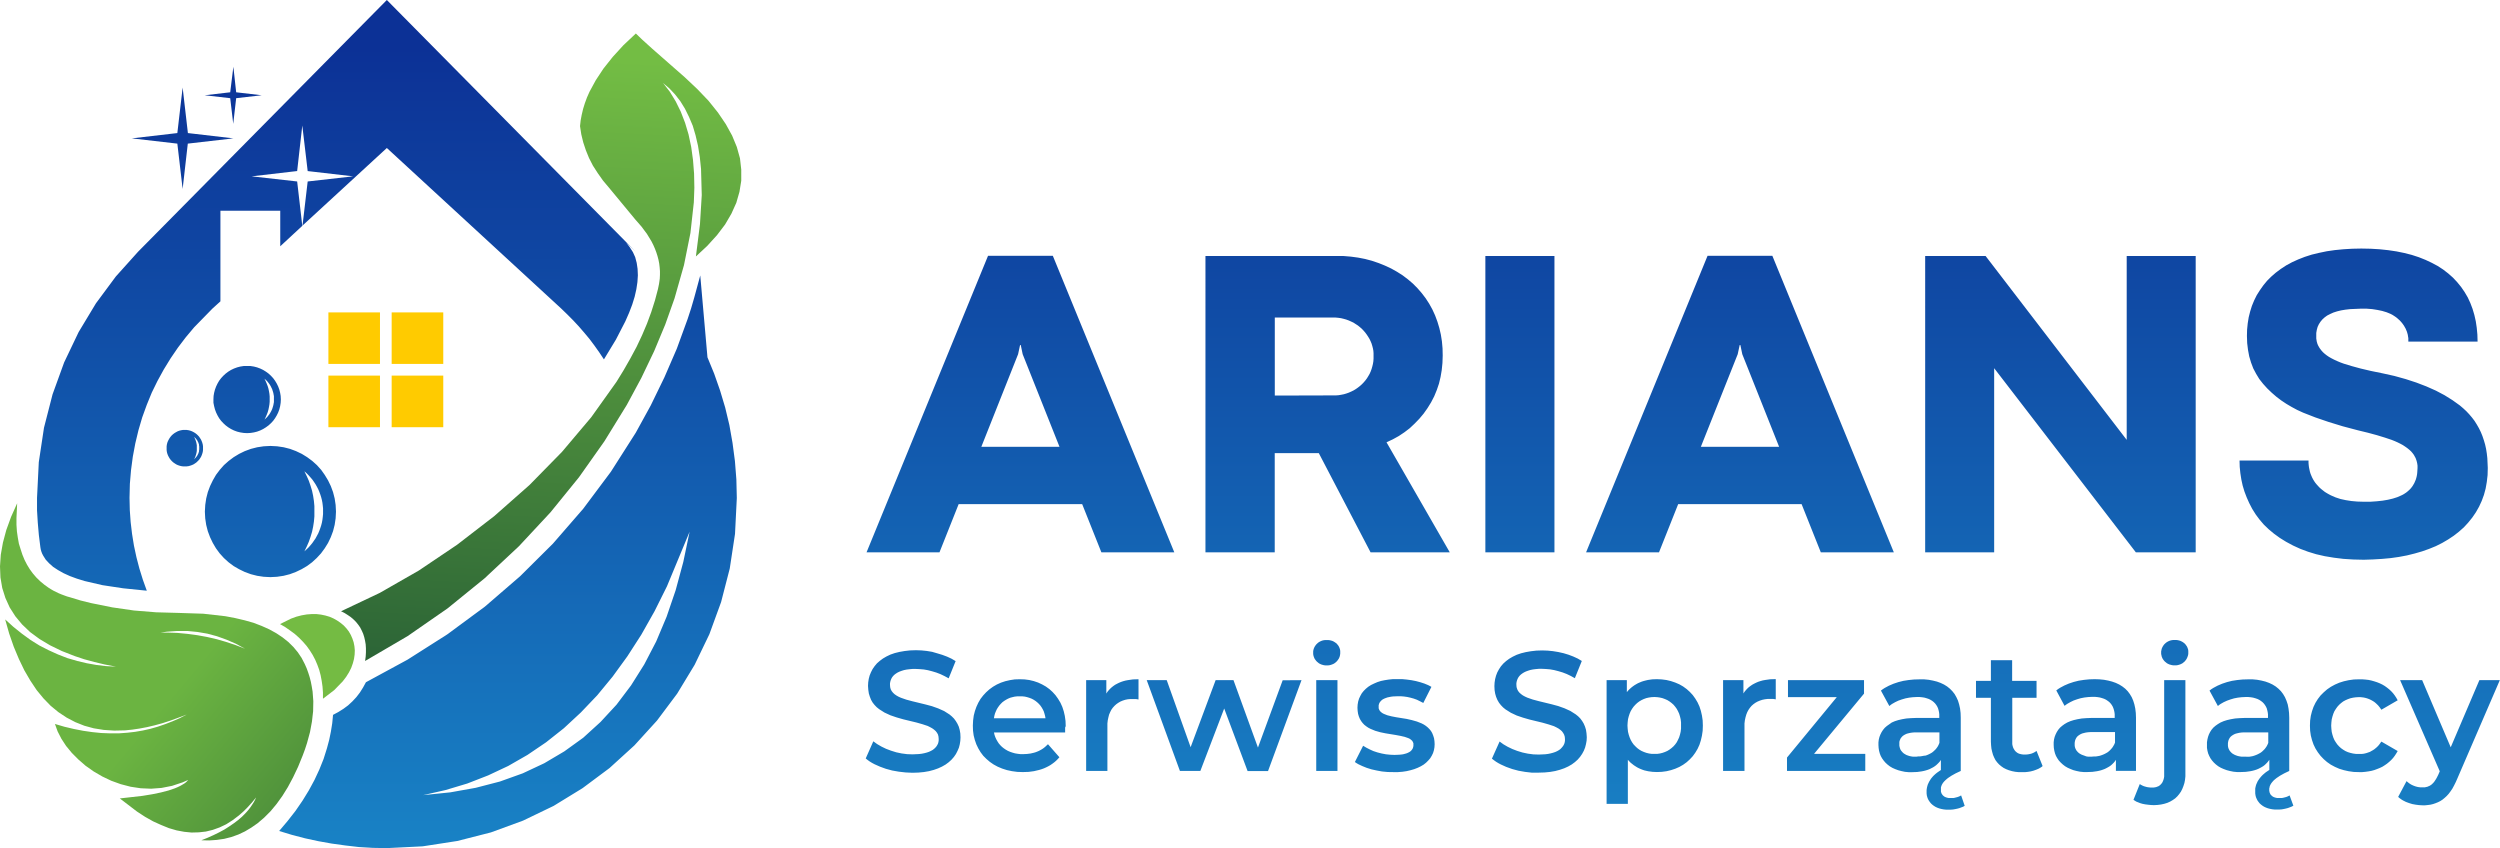 <svg xmlns="http://www.w3.org/2000/svg" xmlns:xlink="http://www.w3.org/1999/xlink" viewBox="0 0 793.93 269.32"><defs><style>.cls-1{fill:none;}.cls-2,.cls-3,.cls-4,.cls-5,.cls-6{fill-rule:evenodd;}.cls-2{fill:url(#Безымянный_градиент);}.cls-3{fill:url(#Безымянный_градиент_2);}.cls-4{fill:url(#Безымянный_градиент_3);}.cls-5{fill:url(#Безымянный_градиент_4);}.cls-6{fill:#ffcb00;}</style><linearGradient id="Безымянный_градиент" x1="65722.44" y1="-18576.41" x2="65722.44" y2="-9076.41" gradientTransform="matrix(0.03, 0, 0, -0.03, -1460.21, -257.28)" gradientUnits="userSpaceOnUse"><stop offset="0" stop-color="#1a8ccb"/><stop offset="1" stop-color="#0c3196"/></linearGradient><linearGradient id="Безымянный_градиент_2" x1="57414.52" y1="-16590.91" x2="57794.52" y2="-9344.91" gradientTransform="matrix(0.03, 0, 0, -0.03, -1460.21, -257.28)" gradientUnits="userSpaceOnUse"><stop offset="0.02" stop-color="#255c35"/><stop offset="1" stop-color="#73bd44"/></linearGradient><linearGradient id="Безымянный_градиент_3" x1="54959.03" y1="-15854.26" x2="55319.03" y2="-16960.26" gradientTransform="matrix(0.03, 0, 0, -0.03, -1460.21, -257.28)" gradientUnits="userSpaceOnUse"><stop offset="0.11" stop-color="#74bb43"/><stop offset="1" stop-color="#1d4f2c"/></linearGradient><linearGradient id="Безымянный_градиент_4" x1="55179.94" y1="-18303.61" x2="51259.94" y2="-15014.61" gradientTransform="matrix(0.03, 0, 0, -0.03, -1460.21, -257.28)" gradientUnits="userSpaceOnUse"><stop offset="0.14" stop-color="#235a32"/><stop offset="1" stop-color="#6bb441"/></linearGradient></defs><g id="Слой_2" data-name="Слой 2"><g id="Слой_1-2" data-name="Слой 1"><g id="id1"><g id="id3"><rect class="cls-1" x="11.71" width="782.22" height="269.32"/><path class="cls-2" d="M103.83,237.63l-1.07,3.4-1.34,3.34-1.56,3.35L98.08,251l-2,3.26-2.24,3.26-2.5,3.2-2.69,3.18,4.08,1.24,4.14,1.08,4.2.91,4.25.76,4.31.6L114,269l4.42.26,4.45.08,11.37-.57,11-1.7,10.66-2.72,10.2-3.74,9.72-4.68L185,250.3l8.56-6.38,7.91-7.2,7.17-7.88,6.41-8.56,5.55-9.16,4.68-9.72L229,191.2l2.75-10.66,1.67-11,.57-11.37-.14-5.92-.46-5.84-.76-5.75-1-5.67-1.33-5.56L228.67,124l-1.87-5.33-2.13-5.19-2.29-26-1.9,7-1,3.43-1.11,3.4-3.43,9.41L211,119.82l-4.34,8.93-4.76,8.67L194,149.81l-8.79,11.76-9.63,11.09L165.17,183,154,192.64,142,201.49l-12.58,8-13.21,7.17-.91,1.67-1,1.59-1.13,1.47-1.25,1.34L110.55,224l-1.5,1.11-1.59,1-1.7.91-.25,2.66-.43,2.67-.54,2.63Zm245.94-62.22-6.1-15.31H304.44l-6.09,15.31H275.19l38.58-94.17h20.58l38.58,94.17Zm-60,70,1.87-.06,1.76-.17,1.64-.28,1.5-.4,1.36-.48,1.25-.57,1.14-.65,1-.74.87-.79.77-.88.65-.94.51-1,.43-1,.28-1.08.17-1.1.06-1.11-.06-1.25-.2-1.13-.28-1-.43-.93-.51-.85-.59-.8-.68-.68-.74-.62-1.7-1.08-1.9-.85-2-.71-2.1-.56-4.11-1-1.9-.51-1.7-.59-.76-.34-.66-.37-.62-.43-.48-.45-.43-.54-.31-.57-.17-.65-.06-.71,0-.53.09-.51.14-.49.2-.48.25-.45.34-.43.4-.39.45-.34.54-.34.6-.29.68-.25.73-.23.83-.17.9-.11,1-.09,1.05,0,1.24.06,1.31.11,1.3.23,1.31.34,1.33.4,1.33.51,1.3.62,1.31.71,2.21-5.47-1.31-.77-1.41-.65-1.53-.57-1.59-.48L296,207l-1.71-.28-1.7-.17-1.7-.06-1.87.06-1.76.2-1.61.28-1.5.37-1.39.48-1.25.6-1.11.65-1,.74-.9.79-.74.88-.65.94-.51,1-.43,1.05-.28,1.07-.17,1.11-.06,1.11.09,1.27.17,1.14.31,1,.39,1,.51.88.6.76.68.71.77.62,1.7,1.08,1.9.88,2,.68,2.1.6,4.13,1,1.9.54,1.7.56.74.37.68.37.6.43.51.45.42.54.31.56.17.66.06.73,0,.51-.08.51-.14.49-.23.45-.26.42-.34.4-.42.4-.45.34-.57.31-.6.28-.68.23-.76.2-.85.17-.91.11-2,.09-1.73-.06-1.76-.23-1.7-.36-1.64-.51-1.59-.6-1.47-.71-1.36-.79-1.22-.88-2.41,5.44.59.48.68.49.74.45.79.42,1.73.77,1.87.68,2,.54,2.09.37,2.19.25Zm48.67-14.8-.06-1.64-.22-1.59-.34-1.48-.46-1.41-.59-1.31L336,221.9l-.82-1.14-.91-1-1-.91-1.13-.82-1.2-.68-1.27-.59-1.36-.46-1.42-.34-1.5-.2-1.56-.05-1.59.05-1.5.23-1.47.34-1.39.46-1.31.59-1.22.71-1.13.82-1.05.94-.93,1-.85,1.1-.71,1.22-.6,1.3-.48,1.36-.37,1.45-.2,1.53-.08,1.59L309,232l.2,1.53.37,1.44.48,1.39.63,1.31.73,1.22.85,1.13,1,1,1.1.94,1.19.82,1.31.71,1.41.59,1.5.48,1.59.34,1.7.23,1.76.06,1.84-.06,1.7-.23,1.65-.39.76-.23.77-.28.71-.32.68-.34.68-.39.62-.43.6-.45.56-.48.54-.54.51-.57-3.63-4.14-.79.74-.4.34-.42.31-.46.29-.45.25-.45.23-.48.2-.49.19-.51.15-1.07.25-1.11.14-1.19.06-.91,0-.9-.11-.85-.14-.8-.23-.76-.26-.71-.31-.68-.39-.63-.43-.56-.45-.54-.54-.48-.57-.4-.62-.37-.65-.31-.68-.26-.74-.17-.77h22.6l0-.51,0-.54,0-.51Zm-14.57-9.47.82,0,.8.09.73.17.71.22.68.26.65.34.6.39.54.43.51.48.48.54.4.57.36.62.32.65.22.71.2.74.14.76H315.64l.14-.79.2-.74.28-.68.31-.68.37-.59.43-.6.45-.51.51-.51.57-.42.59-.37.63-.34.68-.29.71-.19.73-.17.8-.09Zm27.47-.88V216h-6.41v28.83h6.75v-14l0-1.07.11-1,.2-.93.22-.88.34-.79.37-.74.46-.65.54-.6.56-.51.63-.45.68-.4.73-.31.8-.26.85-.17L359,222l1,0h.34l.4,0,.39.06.43.08v-6.43l-1.76.05-1.59.23-.76.14-.74.2-.68.23-.68.28-.62.31-.6.32-.56.39-.51.4-.49.45-.45.48-.43.52Zm56-4.22-7.85,21.37L391.72,216h-5.67l-7.94,21.29L370.52,216h-6.35l10.54,28.83h6.49L388.77,225l7.43,19.87h6.49L413.32,216Zm14-4.73.45,0,.46-.06.42-.11.4-.14.4-.17.34-.2.34-.26.28-.25.28-.31.23-.32.23-.34.17-.37.14-.39.08-.4.06-.42,0-.46,0-.39-.06-.4-.11-.37-.14-.37-.17-.34-.2-.31-.26-.31-.25-.29-.31-.22-.34-.23-.34-.2-.4-.17-.4-.11-.42-.09-.43-.05-.45,0-.45,0-.46.05-.42.09-.4.14-.37.17-.37.2-.31.23-.31.28-.28.28-.23.31-.23.35-.17.34-.14.36-.11.4-.06.4,0,.42,0,.43.06.39.11.4.14.37.17.37.23.31.23.31.28.29.31.25.31.26.37.19.37.17.4.12.42.11.46.06ZM418,244.83h6.74V216H418Zm24.49.37,1.47,0,1.42-.11,1.33-.2,1.25-.29,1.16-.34,1.08-.42,1-.48.91-.54.79-.63.68-.68.63-.73.48-.8.4-.82.28-.91.17-.93.06-1-.06-1-.14-.91-.26-.82-.31-.77-.39-.68-.49-.59-.54-.54-.59-.48-.65-.43-.71-.37-1.5-.59-1.62-.46-1.64-.37-3.29-.53-1.5-.29-1.34-.34-1.13-.45-.48-.26-.4-.31-.34-.34-.23-.4-.17-.45,0-.51V224l.08-.31.11-.34.15-.28.22-.29.26-.28.28-.26.37-.22.4-.2.45-.17.48-.17.54-.11.6-.12.65-.08,1.44-.06,1,0,1,.08,1.05.15,1,.22,1.05.29,1,.36,1,.49,1.05.54,2.58-5.11-.51-.28-.54-.28-1.19-.49-1.3-.42-1.39-.37-1.42-.28-1.5-.2-1.47-.14-1.45,0-1.42,0-1.36.14-1.27.2-1.22.25-1.14.37-1,.43-1,.48-.88.56-.76.63-.68.68-.6.74L432,221l-.4.85-.28.91-.17,1-.06,1,.06,1,.14.94.25.85.32.76.42.71.46.6.53.56.63.49.62.42.71.37,1.5.62,1.62.46,1.64.34,3.29.54,1.5.28,1.33.31,1.14.4.48.23.4.31.34.31.22.37.17.42,0,.51v.34l-.08.37-.09.31-.17.32-.2.28-.22.25-.31.26-.34.2-.4.2-.43.17-.51.14-.54.14-.59.08-.65.06-1.5.06-1.37-.06-1.36-.14-1.36-.26-1.33-.34-1.27-.42L435,238l-1.11-.57-1-.6L430.27,242l.51.34.57.34,1.25.59,1.41.57,1.53.48,1.65.37,1.7.31,1.78.17Zm46.15.17,1.87-.06,1.76-.17,1.61-.28,1.5-.4,1.39-.48,1.25-.57,1.13-.65,1-.74.88-.79.76-.88.65-.94.54-1,.4-1,.28-1.08.2-1.1.06-1.11-.09-1.25-.17-1.13-.31-1-.4-.93-.51-.85-.59-.8-.68-.68-.77-.62-1.7-1.08-1.87-.85-2-.71-2.07-.56-4.11-1-1.9-.51-1.7-.59-.74-.34-.68-.37-.59-.43-.51-.45-.43-.54-.28-.57-.2-.65-.06-.71,0-.53.09-.51.14-.49.2-.48.25-.45.34-.43.4-.39.45-.34.54-.34.6-.29.68-.25.73-.23.83-.17.87-.11,1-.09,1.05,0,1.24.06,1.28.11,1.3.23,1.33.34,1.34.4,1.33.51,1.3.62,1.28.71,2.21-5.47-1.3-.77-1.42-.65-1.5-.57-1.59-.48-1.65-.37-1.7-.28-1.7-.17-1.7-.06-1.87.06-1.76.2-1.61.28-1.5.37-1.39.48-1.25.6-1.11.65-1,.74-.88.79-.76.88-.62.94-.54,1-.4,1.05-.28,1.07-.17,1.11-.06,1.11.06,1.27.19,1.14.29,1,.42,1,.51.88.6.76.68.71.76.62,1.71,1.08,1.87.88,2,.68,2.09.6,4.12,1,1.89.54,1.71.56.76.37.68.37.6.43.51.45.39.54.31.56.2.66.06.73,0,.51-.08.51-.15.49-.22.45-.29.42-.34.4-.39.4-.48.34-.54.31-.63.28-.68.23-.76.2-.82.17-.91.11-2,.09-1.76-.06-1.73-.23-1.7-.36-1.67-.51-1.56-.6-1.48-.71-1.36-.79-1.21-.88-2.44,5.44.62.48.68.49.74.45.79.42,1.7.77,1.9.68,2,.54,2.1.37,2.16.25Zm37.56-29.68-1.48.05-1.39.2-.65.15-.65.17-.62.19-.63.26-.59.25-.57.32-.57.34-.51.36-.51.4-.48.43-.48.48-.43.51V216h-6.43v39.29h6.75v-14l.45.49.45.45.51.4.49.39.53.34.54.34.57.29.57.25.59.23.6.2.62.14.65.14,1.31.17,1.36.06,1.53-.06,1.5-.2,1.42-.34,1.36-.45,1.3-.57,1.19-.68,1.14-.82,1-.91.93-1,.8-1.1.73-1.22.6-1.31.45-1.41.34-1.48.23-1.56.06-1.64-.06-1.65-.23-1.55-.34-1.48-.45-1.39-.6-1.3-.73-1.22-.8-1.11-.93-1-1-.9-1.14-.83-1.19-.68-1.3-.56-1.36-.46-1.42-.34-1.5-.2Zm-.77,23.72-.91,0-.85-.12-.82-.2-.79-.28-.77-.34-.71-.42-.65-.49-.59-.56-.57-.6-.48-.68-.43-.76-.34-.8-.28-.85-.23-.91-.11-1-.06-1,.06-1,.11-1,.23-.9.28-.85.34-.8.43-.73.48-.68.57-.63.59-.56.65-.49.71-.42L522,222l.79-.29.82-.19.85-.12.91-.05.91.05.85.12.82.19.79.29.77.34.68.42.65.49.63.56.53.63.49.68.39.73.37.8.26.85.22.9.12,1,0,1,0,1-.12,1-.22.91-.26.85-.37.8-.39.76-.49.68-.53.6-.63.56-.65.49-.68.42-.77.34-.79.28-.82.2-.85.12Zm28.23-19.19V216H547.2v28.83H554v-14l0-1.07.12-1,.2-.93.25-.88.31-.79.4-.74.45-.65.51-.6.57-.51.62-.45.71-.4.74-.31.79-.26.83-.17.9-.11.94,0h.37l.37,0,.39.06.46.08v-6.43l-1.76.05-1.62.23-.76.14-.71.2-.71.23-.65.28-.63.31-.59.32-.57.39-.54.4-.48.45-.45.48-.43.52Zm22.43,19.19,15.87-19.13V216H567.81v5.39h15.5L567.5,240.58v4.25h24.86v-5.42ZM622.8,252.6l-.34.19-.37.17-.4.15-.42.11-.43.11-.42.09-.45,0-.46,0-.34,0-.34,0-.31-.06-.31-.08-.26-.09-.28-.11-.23-.14-.22-.17-.2-.17-.17-.2-.14-.23-.15-.23-.08-.25-.09-.29,0-.28,0-.31,0-.4,0-.37.12-.39.14-.37.2-.37.25-.37.31-.37.37-.37.4-.36.45-.37,1.11-.74,1.33-.74,1.61-.76v-16.9l-.05-1.5-.17-1.42-.29-1.3-.36-1.19-.51-1.11-.57-1-.71-.9-.79-.8-.88-.71-1-.62-1.08-.51-1.16-.42-1.28-.32-1.33-.25-1.45-.14-1.5,0-1.73.05-1.7.17-1.67.26-1.59.4-1.53.51-1.45.62-1.33.71-.62.4-.6.45,2.67,4.9.42-.34.43-.31,1-.57,1-.48,1.11-.39,1.16-.34,1.19-.23,1.19-.14,1.22-.06.88,0,.82.08.76.12.68.2.66.22.59.29.54.34.45.36.43.43.37.48.31.51.25.54.18.62.14.63.08.68,0,.74V228h-7.43l-1.58.06-1.45.11-1.33.23-1.22.28-1.08.34-1,.43L600,230l-.77.54-.68.59-.56.68-.46.71-.37.74-.31.79-.2.82-.11.88,0,.88.06.91.14.9.23.85.31.8.43.76.51.71.56.65.65.6.74.57.82.48.88.39,1,.37,1,.26,1.07.23,1.17.11,1.19,0,1.56-.06,1.44-.2.68-.14.65-.17.63-.2.59-.23.54-.28.54-.28.48-.31.45-.34.43-.4.4-.4.37-.42.31-.46v3.21l-1.11.76-.51.4-.45.4-.4.39-.37.43-.34.42-.28.46-.26.42-.22.46-.2.42-.14.45-.12.46-.08.45-.06.45v.46l0,.62.08.63.15.56.2.54.28.51.31.45.37.46.42.39.49.37.51.32.59.28.63.23.65.17.73.14.77.08.79,0,.71,0,.71-.05.68-.12.68-.14.65-.17.6-.23.59-.22.51-.29Zm-14.14-12.31-.63,0-.59,0-.57-.09-.51-.11-.51-.17-.45-.17-.4-.23-.37-.22-.34-.29-.28-.31-.26-.31-.23-.37-.14-.37-.11-.4-.09-.42,0-.45,0-.4,0-.37.09-.37.14-.34.14-.34.23-.31.25-.31.29-.26.36-.25.43-.23.45-.2.54-.14.63-.14.68-.09.73-.05.83,0h6.94v3.34l-.23.54-.25.51-.31.46-.34.45-.4.4-.4.37-.42.34-.48.28-.49.25-.51.23-.54.2L611,240l-.57.11-.6.09-.59,0Zm38.09-1.81-.39.25-.43.26-.45.2-.46.17-.51.11-.48.09-.54.05-.51,0-.48,0-.42-.05-.43-.09-.4-.11-.34-.14-.34-.2-.28-.23-.28-.25-.23-.29-.2-.34-.2-.34-.14-.4-.11-.39-.09-.46,0-.48,0-.51V221.61h7.71v-5.38H639v-6.58h-6.75v6.58h-4.73v5.38h4.73v13.86l.06,1.17.11,1.1.23,1,.28,1,.37.85.42.82.54.71.6.65.68.57.73.51.83.42.88.34,1,.29,1,.2,1.08.11,1.16,0,.91,0,.87-.09.88-.14.88-.23.8-.28.76-.31.37-.2.34-.2.34-.22.31-.26Zm18.48-22.79-1.72.05-1.71.17-1.67.26-1.59.4-1.53.51-1.44.62-1.33.71-.63.4-.59.45,2.63,4.9.43-.34.45-.31,1-.57,1-.48,1.1-.39,1.16-.34,1.19-.23,1.22-.14,1.22-.06.88,0,.8.08.76.12.71.2.65.22.6.29.51.34.48.36.42.43.37.48.31.51.23.54.2.62.14.63.09.68,0,.74V228h-7.45l-1.56.06-1.45.11-1.33.23-1.22.28-1.07.34-1,.43-.87.51-.74.54-.68.59-.57.68-.45.71-.37.74-.31.79-.2.82-.11.88,0,.88.05.91.15.9.22.85.31.8.43.76.48.71.6.65.65.6.74.57.82.48.88.39.93.37,1,.26,1.11.23,1.13.11,1.19,0,1.59-.06,1.44-.2.69-.14.65-.17.59-.2.6-.23.56-.28.51-.28.52-.31.45-.34.42-.4.4-.4.34-.42.31-.46v3.52h6.38v-16.9l-.06-1.5L678.1,225l-.28-1.3-.37-1.19-.48-1.11-.6-1-.68-.9-.79-.8L674,218l-1-.62-1.08-.51-1.19-.42-1.25-.32-1.33-.25-1.44-.14Zm-.93,24.6-.62,0-.6,0-.57-.09L662,240l-.48-.17-.45-.17-.43-.23-.36-.22-.34-.29-.29-.31-.25-.31-.2-.37-.17-.37-.11-.4-.06-.42,0-.45v-.4l.06-.37.08-.37.12-.34.17-.34.19-.31.26-.31.31-.26.37-.25.4-.23.48-.2.54-.14.59-.14.68-.09.74-.05.82,0h7v3.34l-.22.54-.29.51-.28.46-.37.45-.37.4-.39.37-.43.34-.48.28-.48.25-.51.23-.54.2-.54.17-.59.11-.57.09-.6,0Zm26.33-29,.48,0,.43-.06.43-.11.42-.14.37-.17.37-.2.31-.26.31-.25.26-.31.25-.32.2-.34.17-.37.14-.39.12-.4.05-.42,0-.46,0-.39-.05-.4-.12-.37-.14-.37-.17-.34-.23-.31-.22-.31-.29-.29-.28-.22-.34-.23-.37-.2-.37-.17-.39-.11-.43-.09-.45-.05-.46,0-.45,0-.43.05-.42.09-.43.14-.36.17-.37.2-.31.23-.32.28-.28.28-.23.31-.22.35-.17.34-.15.36-.08.4-.09.4v.85l.09.39.08.4.15.37.17.37.22.31.23.31.28.29.32.25.31.26.37.19.36.17.43.12.42.11.43.06ZM684,255.69l1.16-.06,1.11-.14,1.05-.23,1-.31.88-.4.82-.48.77-.54.68-.65.59-.71.54-.77.43-.85.36-.9.32-1,.19-1,.12-1.1,0-1.16V216h-6.74v29.54l0,.56,0,.51-.08.49-.12.45-.14.4-.17.39-.2.34-.25.29-.26.28-.28.23-.31.2-.37.14-.37.14-.4.08-.42.06h-1l-.54-.06-.54-.08-.51-.14-.48-.14-.46-.2-.45-.23-.4-.25-2,5,.31.2.31.2.34.2.37.14.77.31.79.23.88.17.88.11.9.09Zm43.11-3.09-.34.19-.36.17-.4.15-.43.11-.42.11-.45.09-.46,0-.42,0-.37,0-.31,0-.32-.06-.31-.08-.28-.09-.26-.11-.25-.14-.2-.17-.2-.17-.2-.2-.14-.23-.11-.23-.11-.25-.06-.29-.06-.28v-.71l.09-.37.08-.39.17-.37.2-.37.26-.37.31-.37.34-.37.42-.36.46-.37,1.1-.74,1.33-.74,1.59-.76v-16.9l-.06-1.5-.17-1.42-.25-1.3-.4-1.19-.48-1.11-.59-1-.68-.9-.8-.8-.88-.71-1-.62-1.08-.51-1.16-.42-1.27-.32-1.34-.25-1.44-.14-1.5,0-1.73.05-1.7.17-1.68.26-1.58.4-1.53.51-1.45.62-1.33.71-.63.4-.59.45,2.66,4.9.4-.34.45-.31,1-.57,1.05-.48,1.1-.39,1.14-.34,1.19-.23,1.21-.14,1.22-.06.88,0,.82.08.74.12.71.2.65.22.6.29.51.34.48.36.42.43.37.48.31.51.26.54.17.62.14.63.09.68,0,.74V228H712.8l-1.56.06-1.44.11-1.34.23-1.22.28-1.07.34-1,.43-.85.51-.76.54-.68.59-.57.68-.45.71-.37.74-.28.79-.2.82-.14.88,0,.88,0,.91.15.9.22.85.34.8.4.76.51.71.57.65.65.6.74.57.82.48.88.39,1,.37,1,.26,1.11.23,1.13.11,1.22,0,1.56-.06,1.45-.2.68-.14.65-.17.62-.2.57-.23.57-.28.51-.28.51-.31.45-.34.42-.4.4-.4.34-.42.34-.46v3.21l-1.13.76-.48.4-.46.4-.39.39-.37.43-.34.42-.31.46-.26.42-.2.46-.2.42-.14.45-.11.46-.09.45,0,.45v.46l0,.62.09.63.14.56.23.54.25.51.32.45.36.46.43.39.48.37.51.32.6.28.62.23.65.17.74.14.74.08.82,0,.71,0,.71-.05.68-.12.65-.14.65-.17.62-.23.57-.22.54-.29ZM713,240.29l-.62,0-.6,0-.57-.09-.53-.11-.49-.17-.45-.17-.42-.23-.37-.22-.34-.29-.29-.31-.25-.31-.2-.37-.17-.37-.11-.4-.06-.42,0-.45v-.4l.06-.37.08-.37.12-.34.17-.34.19-.31.26-.31.31-.26.37-.25.4-.23.48-.2.54-.14.62-.14.65-.09.77-.05.79,0h7v3.34l-.23.54-.26.51-.31.46-.34.45-.4.4-.39.37-.43.34-.48.28-.48.25-.51.23-.54.2-.54.17-.57.11-.59.09-.6,0Zm36.17,4.91,1,0,1-.09,1-.14.94-.17.91-.25.87-.32.85-.34.83-.39.76-.48.71-.49.68-.56.65-.6.6-.65.54-.71.48-.74.45-.76-5.18-3-.35.48-.34.48-.36.42-.4.4-.4.34-.42.34-.46.29-.45.25-.45.26-.49.17-.48.17-.51.14-.51.11-.51.06-.54,0h-.51l-.93,0-.88-.12-.85-.2-.82-.25-.77-.34-.71-.43-.68-.48-.59-.54-.57-.62-.48-.68-.46-.74-.34-.79-.28-.88-.23-.91-.11-1-.06-1,.06-1,.11-1,.23-.9.28-.88.34-.8.46-.73.48-.68.57-.63.59-.53.68-.52.71-.39.77-.34.82-.29.85-.19.88-.12.93-.05.51,0,.54.06.51.06.51.11.51.14.48.17.49.2.45.23.45.25.46.29.42.34.4.37.4.39.36.43.34.45.35.51,5.18-3-.45-.8-.48-.73-.54-.71-.6-.65-.65-.6-.68-.54-.71-.51-.76-.45-.83-.4-.85-.34-.87-.28-.91-.26-.94-.2-1-.11-1-.08-1,0-1.67.05-1.62.23-1.53.34-1.47.46-1.36.59-1.31.71-1.19.82-1.08.94-1,1-.85,1.1-.76,1.22-.63,1.31-.48,1.38-.37,1.45-.22,1.53-.06,1.59.06,1.59.22,1.53.37,1.44.48,1.39.63,1.31.76,1.21.85,1.11,1,1.05L739,242l1.19.83,1.31.7,1.36.6,1.47.45,1.53.34,1.62.23ZM787.38,216l-9.1,21.32L769.21,216h-7l12.59,28.94-.49,1.14-.51,1-.25.42-.26.4-.25.37-.29.34-.28.28-.28.26-.31.22-.34.2-.34.14-.34.15-.4.08-.37.09-.43,0-.42,0-.68,0-.68-.09-.68-.17-.65-.23-.63-.28-.59-.34-.54-.4-.54-.45-2.66,5,.34.31.39.29.4.28.42.25.91.46,1,.37,1,.31,1.08.2,1.08.14,1.08.06.87,0,.88-.09.83-.11.82-.2.76-.26.77-.31.74-.37.7-.45.66-.54.68-.62.62-.68.6-.8.59-.87.54-1,.54-1.08.51-1.16L793.87,216ZM311.64,141.9h24.83l-11.7-29.42-.6-2.89h-.23l-.62,2.89ZM424.2,81.3l2.41,0,2.39.2,2.29.31,2.21.43,2.16.57,2.09.71,2.05.82,2,.93,1.87,1.05,1.79,1.14,1.67,1.27,1.56,1.33,1.44,1.45,1.36,1.56,1.25,1.64,1.14,1.76,1,1.81.87,1.9.74,2,.6,2,.48,2.07.34,2.15.2,2.24.05,2.27-.08,2.35-.23,2.27-.37,2.18-.51,2.13-.68,2-.82,2-1,1.93-1.14,1.85-1.24,1.75-1.36,1.62-1.48,1.53L447.68,136,446,137.28l-1.78,1.19-1.9,1.05-2,.94,20.09,34.95H435.26l-16.44-31.5h-14v31.5h-22V81.3Zm-.9,44.27.9,0,.86-.06.85-.14.85-.17.79-.23.79-.28.77-.34.76-.37.71-.43.68-.48.65-.51.6-.54.57-.59.54-.63.48-.65.42-.68.43-.74.34-.76.28-.77.23-.79.2-.82.14-.85.06-.88,0-.88,0-.79-.06-.8-.14-.76-.2-.77-.23-.76-.31-.74-.34-.71-.43-.71-.45-.68-.48-.65-.51-.59-.57-.6-.62-.54-.63-.51-.7-.45-.71-.46-.77-.36-.76-.34-.8-.29-.79-.22-.82-.2-.85-.12-.85-.08-.88,0H404.84v24.77ZM471.71,81.3h21.94v94.11H471.71Zm106.53,94.11-6.1-15.31h-39.2l-6.09,15.31H503.69l38.58-94.17h20.58l38.58,94.17Zm-38.1-33.51H565l-11.7-29.42-.6-2.89h-.23l-.62,2.89Zm71.24-60.6h19.19l44.81,58.39V81.3h21.91v94.11h-19l-45-58.48h0v58.48H611.38Zm139.29,96.46-3.32-.08-3.17-.2-3-.37-2.89-.48-2.75-.63-2.58-.79-2.44-.91-2.3-1.05L726,172.06l-2-1.24-1.85-1.34-1.67-1.39-1.56-1.5L717.56,165l-1.22-1.64-1.1-1.76-.94-1.81-.82-1.84-.71-1.87-.57-1.9-.42-1.93-.31-2-.2-2-.06-2h21.91V147l.06.71.09.71.14.68.14.65.2.66.25.62.26.6.31.59.34.57.37.54.42.51.46.51.48.51.51.45.57.45.59.46.63.39.65.37.65.34,1.45.63,1.55.51,1.68.37,1.78.28,1.9.17,2,.06,2.16,0,2-.14,1.87-.2,1.7-.29,1.56-.37,1.42-.45,1.24-.54.57-.28.51-.31.51-.34.46-.37.45-.4.4-.39.36-.43.34-.45.29-.49.28-.48.23-.54.23-.53.17-.57.14-.57.11-.62.06-.63.08-1.3,0-.79-.11-.74-.17-.71-.23-.68-.14-.34-.17-.31-.17-.31-.17-.31-.42-.57-.49-.57-.56-.51-.63-.51-.68-.48-.73-.48-.8-.43-.85-.42-.9-.4-1-.4-2.18-.73-2.52-.77-2.81-.76-3.17-.77L744,135.38,739.5,134l-4.22-1.44-3.91-1.53-1.85-.85-1.75-.94-1.7-1-1.62-1.08L722.92,126l-1.47-1.27L720,123.34l-1.31-1.45-1.21-1.53-1-1.65-.91-1.72-.71-1.88-.57-1.92-.39-2.07-.26-2.16-.08-2.26.05-2,.2-2,.31-1.93.46-1.84.56-1.79.71-1.72.83-1.68,1-1.58,1.08-1.53,1.19-1.45,1.33-1.33,1.44-1.25,1.59-1.19L726,84.3l1.84-1,2-.91,2.1-.82,2.21-.71,2.32-.56,2.47-.51,2.55-.37,2.69-.26,2.78-.17,2.92-.06,3,.06,2.83.17,2.75.29,2.61.39,2.49.51,2.35.6,2.24.73,2.13.85,2,.94,1.87,1,1.73,1.13,1.62,1.25,1.5,1.33,1.33,1.42,1.25,1.53,1.11,1.62,1,1.7.82,1.78.71,1.87.57,1.93.45,2,.31,2.09.2,2.16.06,2.21H764.82l0-.54,0-.57-.09-.51-.08-.54-.14-.51-.14-.48-.2-.48-.2-.48-.26-.46-.25-.45-.31-.45-.32-.43-.36-.42-.37-.4-.88-.79-.45-.34-.51-.34-.54-.34-.57-.29-.6-.25-.65-.26-1.39-.42-1.5-.31-1.64-.26-1.79-.14-1.93,0-3.31.14-1.48.17-1.39.23-1.27.31-1.16.37-1,.45-1,.51-.82.6-.71.65-.59.71-.51.79-.4.85-.26.94-.17,1,0,1,0,.74.11.71.06.34.11.34.08.31.15.34.14.31.17.28.17.31.2.29.42.56.51.57.57.51.65.51.71.48.82.46.88.45.94.43,1,.42,1.1.4,2.5.76,2.83.77,3.23.76,3.63.74,3.83.85,3.6,1,3.37,1.1,3.18,1.22,3,1.33,2.75,1.45,2.55,1.59,2.33,1.67,1.07.91,1,.93.94,1,.85,1,.82,1.08.71,1.13.68,1.19.6,1.22.51,1.25.45,1.33.4,1.36.31,1.39.23,1.45.17,1.5.14,3.12-.06,2.26-.25,2.19-.37,2.1-.54,2-.71,1.93-.85,1.84-1,1.76-1.14,1.67-1.3,1.61-1.39,1.51-1.56,1.38-1.64,1.28-1.79,1.19-1.9,1.11-2,1-2.15.88-2.24.79-2.36.68-2.43.6-2.55.48-2.61.37-2.72.25-2.81.17ZM122.85,0l-79,79.94,0,0-7.06,7.86-6.32,8.53-5.5,9.13-4.6,9.63-3.68,10.15-2.72,10.6-1.65,10.94-.56,11.31,0,4L12,166l.34,3.91.48,3.85.12.71.19.68.26.68.34.65.79,1.25,1.08,1.16,1.28,1.14,1.53,1,1.78,1,2,.91,2.23.82,2.47.76,5.64,1.31,6.61,1,7.48.76-1.25-3.48-1.1-3.55-.94-3.6-.79-3.68-.6-3.72-.45-3.79L41.22,162l-.09-3.89.11-4.45.37-4.36.57-4.28.79-4.22,1-4.17,1.19-4.06,1.45-4,1.59-3.89L50,121l2-3.65,2.18-3.55,2.32-3.4,2.5-3.29,2.66-3.17L67.46,98,70,95.7V66.93H89V78.21L96,71.72,94.37,57.63,79.91,56l14.46-1.68.42-3.74L96,39.86,97.2,50l.51,4.33L112.14,56,97.71,57.63l-1.64,14L122.85,47,178.24,98l1.9,1.84,1.87,1.88,1.79,1.92,1.73,2,1.67,2,1.59,2.12,1.53,2.16,1.47,2.21,3.8-6.27,3-5.81,1.19-2.72,1-2.61.77-2.49.54-2.38.34-2.27.14-2.15-.09-2.05-.28-1.89-.48-1.82L201,80.08,200,78.52l-1.13-1.47,3,2.89h0ZM56.32,42.26,58,27.81l1.67,14.45L74.1,43.94,59.64,45.61,58,60,56.32,45.61,41.84,43.94ZM73.11,31.18,65,30.25l8.11-.94,1-8.11L75,29.31l8.11.94L75,31.18l-.93,8.14ZM61.65,145.84l.2-.39.2-.46.14-.42.14-.46.09-.45.08-.45,0-.46,0-.45,0-.45,0-.46-.08-.45-.09-.45-.14-.46-.14-.42-.2-.43-.2-.42.2.17.17.17.17.19.17.2.14.2.15.2.11.23.11.22.12.23.08.26.09.22.05.26,0,.22.06.26V142l0,.26,0,.25v.26l-.06.25,0,.26-.05.23-.09.25L63,144l-.12.23-.11.22-.11.23-.15.2-.14.22-.17.17-.17.2-.17.17Zm3.41,16.64.11,2.13.31,2.07.51,2,.71,1.9.88,1.84,1,1.7,1.19,1.62,1.33,1.47,1.5,1.36,1.59,1.19,1.73,1,1.81.88,1.93.71,2,.51,2.07.31,2.13.11,2.12-.11,2.07-.31,2-.51,1.9-.71,1.84-.88,1.7-1,1.61-1.19,1.48-1.36,1.36-1.47,1.19-1.62,1.05-1.7.88-1.84.71-1.9.51-2,.31-2.07.11-2.13-.11-2.12-.31-2.07-.51-2-.71-1.92-.88-1.82-1.05-1.73L102,149.22l-1.36-1.51-1.48-1.33-1.61-1.19-1.7-1.05L94,143.26l-1.9-.71-2-.51L88,141.73l-2.12-.11-2.13.11-2.07.31-2,.51-1.93.71-1.81.88-1.73,1.05-1.59,1.19-1.5,1.33-1.33,1.51-1.19,1.58-1,1.73-.88,1.82L66,156.27l-.51,2-.31,2.07Zm31.6,12.62.74-1.51.68-1.56.54-1.55.48-1.59.34-1.62.25-1.61.15-1.65,0-1.64,0-1.65-.15-1.61-.25-1.65-.34-1.61-.48-1.59-.54-1.56-.68-1.53-.74-1.5.68.59.65.66.6.68.59.68.51.73.51.77.43.76.43.83.34.82.31.82.28.88.23.88.17.88.11.9.09.91,0,.91,0,.91-.09.9-.11.91-.17.91-.23.88-.28.85-.31.85-.34.82-.43.79-.43.8-.51.73-.51.74-.59.71-.6.68-.65.62ZM67.78,126.82l0,1.08L68,129l.26,1,.37,1,.45.93.51.88.62.83.71.76.74.68.82.62.88.54.94.46,1,.37,1,.25,1.08.17,1.07.06,1.11-.06,1.08-.17,1-.25,1-.37.94-.46.87-.54.85-.62.74-.68.71-.76.6-.83.53-.88.46-.93.37-1,.25-1,.17-1.08.06-1.08-.06-1.1-.17-1-.25-1-.37-1-.46-.94-.53-.88-.6-.82-.71-.77-.74-.68-.85-.62-.87-.54-.94-.45-1-.37-1-.26-1.08-.17-1.11,0-1.07,0-1.08.17-1,.26-1,.37-.94.45-.88.54-.82.62-.74.68-.71.77-.62.82-.51.88-.45.94-.37,1-.26,1-.17,1ZM84,133.26l.37-.77.34-.79.31-.8.23-.82.17-.82.14-.82.08-.85,0-.82,0-.86-.08-.85-.14-.82-.17-.82L85,122.6l-.31-.8-.34-.79-.37-.76.34.31.34.31.31.34.29.37.28.37.25.39.23.4.2.43.2.39.14.46.14.42.12.45.08.46.09.45,0,.48,0,.49,0,.45,0,.48-.09.45-.08.46-.12.45-.14.45-.14.43-.2.43-.2.39-.23.4-.25.4-.28.36-.29.37-.31.34-.34.31Zm-19.53,9.07,0-.6-.08-.56-.15-.57-.19-.51-.23-.51-.31-.48-.31-.46-.4-.42-.4-.37-.45-.34-.48-.28-.51-.26-.54-.2-.54-.14-.6-.09-.59,0-.6,0-.56.09-.57.14-.54.2-.48.26-.48.28-.46.34-.42.37-.37.42-.34.46-.28.48-.26.51-.2.51-.14.57-.08.56,0,.6,0,.59.08.6.14.54.2.54.26.51.28.48.34.45.37.4.42.39.46.32.48.31.48.23.54.19.57.15.56.08.6,0,.59,0,.6-.08.54-.15.54-.19.51-.23.48-.31.45-.32.4-.39.4-.4.31-.45.31-.48.23-.51.19-.54.15-.54.08-.6Zm69.93,110.18,7.12-1.62,6.86-2.06,6.63-2.58,6.38-3,6.12-3.51,5.9-4,5.66-4.48,5.39-5,5.19-5.44,4.9-5.95,4.68-6.44,4.45-6.91,4.19-7.43,3.94-7.91L219,168.86l-2,9.58-2.43,9-2.87,8.41-3.31,7.86L204.6,211l-4.19,6.66-4.62,6.13-5.08,5.49-5.49,5-6,4.33-6.37,3.77-6.84,3.21-7.25,2.6-7.71,2L143,251.63Z"/></g><g id="id4"><rect class="cls-1" x="108.26" y="10.6" width="127.3" height="199.36"/><path class="cls-3" d="M115.94,209.91,129.46,202l12.67-8.79,11.76-9.55,10.92-10.21,10-10.74,9.05-11.14,8.08-11.43,7.14-11.59,4.59-8.53,4.08-8.53,3.52-8.45,2.95-8.31,3-10.57L219.26,74l1.08-9.72.17-4.65-.09-4.48-.34-4.33-.57-4.14-.85-4L217.56,39l-1.36-3.52-1.62-3.29-1.87-3.06-2.15-2.77,2,1.7,1.81,1.92,1.68,2.16,1.47,2.38,1.3,2.64L220,39.94,220.9,43l.77,3.32.57,3.57.39,3.77.23,8.3-.57,9.24L221,81.44l3.6-3.35,3.09-3.4,2.58-3.4,2-3.43,1.56-3.46,1-3.48.57-3.52,0-3.54L235,50.29l-1-3.6-1.5-3.63-2-3.63L228,35.74,225,32l-3.55-3.71-4-3.77-10.26-9-3.26-2.95-2-1.93L198,14.34l-3.43,3.75-2.92,3.68-2.44,3.69-2,3.68-.8,1.81-.68,1.85-.56,1.81-.43,1.82-.34,1.81-.2,1.81.4,2.61.62,2.55.83,2.5,1,2.46,1.25,2.44L189.84,55l1.67,2.36,1.9,2.26,8.33,10.07,2,2.29,1.73,2.33,1.41,2.32.6,1.19.51,1.16.45,1.2.37,1.16.31,1.19.23,1.19.14,1.19.09,1.19v1.22l-.06,1.19-.11.82-.12.82-.17.83-.17.82L208,95.39l-1.17,3.68-1.36,3.69-1.56,3.68-1.75,3.71-2,3.72-2.12,3.71-2.27,3.69-8,11.22-9.29,11L168.18,154,157,163.87,145.16,173,133,181.19l-12.38,7.09-12.31,5.84,1.11.56,1,.63,1,.68.85.73.8.8.68.85.62.88.51,1,.45,1,.34,1.08.26,1.13.2,1.16.08,1.25v1.31l-.08,1.36Z"/></g><g id="id5"><rect class="cls-1" x="88.89" y="195" width="23.81" height="26.93"/><path class="cls-4" d="M102.56,221.9l3.57-2.73,2.72-2.8,1.08-1.42.9-1.44.71-1.42.51-1.42.37-1.39.2-1.39.06-1.33-.12-1.3-.25-1.28-.4-1.19-.51-1.16-.62-1.08-.77-1-.88-.94-1-.82-1.08-.74-1.16-.65-1.25-.54-1.33-.39-1.39-.29-1.47-.17H99l-1.59.12-1.62.28-1.67.43-1.7.62-3.49,1.73,1.71,1,1.55,1.08,1.48,1.1L95,202.56l1.25,1.28,1.13,1.3,1,1.39L99.3,208l.79,1.5.68,1.59.6,1.64.45,1.7.34,1.79.26,1.81.14,1.9Z"/></g><g id="id6"><rect class="cls-1" y="159.79" width="99.55" height="107.15"/><path class="cls-5" d="M53.21,200.89H51l2-.28,3.26-.23,3.26,0,3.17.31,3.15.54,3.06.82,3,1.08,3,1.3,2.92,1.59-3-1.16-3-1L68.85,203l-3.06-.71-3.12-.57-3.11-.42L56.38,201Zm23.64,58.48-1.22,1.05-1.33,1-1.45,1-1.56,1-1.67.9-1.79.88-1.9.85-2,.8,2.5.05,2.44-.17,2.32-.34,2.27-.57,2.21-.79,2.12-1,2-1.19,2-1.39,2.1-1.79,2-2,1.93-2.32,1.84-2.55,1.76-2.84,1.64-3.06,1.59-3.35,1.47-3.6.37-1,.37-1,.65-2,.94-3.46.62-3.37.37-3.26.06-3.18-.23-3.06L99,218l-.28-1.47-.37-1.45-.45-1.42-.51-1.41-.6-1.36-1-1.93-1.22-1.82-1.42-1.7-1.61-1.58-1.82-1.45-2-1.33-2.21-1.22-2.41-1.08-2.61-1L77.73,197l-3-.71-3.17-.6-7-.79-7.74-.25-7.23-.2-7.05-.57-6.89-1-6.75-1.36-3.34-.83-3.29-1-1-.28-.93-.34-.91-.34-.88-.37-.85-.43L17,187.6l-.79-.46-.77-.48-1.39-1-1.3-1.08-1.19-1.16-1.08-1.25-1-1.36-.88-1.44-.79-1.53-.68-1.65-.57-1.73L6,172.66l-.34-1.9-.29-2-.14-2.1,0-2.18.22-4.65-1.93,4.31L2,168.32l-1.07,4-.68,3.85L0,179.86l.14,3.51.57,3.35,1,3.17,1.36,3,1.79,2.81L7,198.28l2.55,2.44,3,2.21,3.35,2,3.74,1.82,4.11,1.61,3,1,3.21.87,3.34.8,3.55.68-3.18-.17-3.09-.37-3-.54-3-.71L21.4,209l-3-1.17-3-1.36L12.53,205l-2.81-1.75-2.75-2-2.72-2.18-2.61-2.36,1.28,4.51,1.45,4.17L6,209.28l1.73,3.6,1.9,3.26,2,3,2.16,2.63,2.32,2.39,2.44,2,2.61,1.73,2.75,1.44,2.86,1.14,3,.82,3.18.51,3.34.22,3.46-.08,2.24-.23,2.3-.34,2.38-.45,2.41-.57,2.49-.68,2.53-.82,2.57-.94,2.64-1-2.24,1.16-2.29,1-2.33.9-2.32.8-2.38.68-2.41.54-2.44.42-2.44.28-2.75.2-2.78,0-2.83-.11-2.84-.29-2.89-.42-2.92-.57-3-.71-3-.88.85,2.36,1.19,2.32,1.5,2.3,1.82,2.21,2.06,2.07,2.3,2L29.76,245l2.73,1.59,2.86,1.36,3,1.08,3.15.82,3.2.48,3.29.14,3.32-.25,3.34-.66,3.32-1.1,1.78-.77-.11.14-.14.15-.14.14-.14.17-.17.14-.17.14-.17.14-.2.12-.63.39-.71.4-.79.37-.88.37-2,.68-2.38.62-2.75.57-3.09.51-7.23.82,5.42,4.14,2.6,1.7,2.58,1.45L51.19,262l2.47,1,2.44.71,2.41.45,2.32.23,2.3-.06,2.24-.25,2.21-.54,2.15-.77,2.1-1,2-1.27,2-1.51,1.42-1.24,1.39-1.39,1.36-1.5,1.33-1.62L81,254l-.45.82-.51.8-.54.79-.59.77-.63.73-.71.74Z"/></g><g id="id7"><rect class="cls-1" x="104.26" y="119.28" width="16.44" height="16.44"/><path class="cls-6" d="M104.29,119.28v16.39h16.38V119.28Z"/></g><g id="id8"><rect class="cls-1" x="124.38" y="119.28" width="16.44" height="16.44"/><path class="cls-6" d="M124.38,119.28v16.39h16.39V119.28Z"/></g><g id="id9"><rect class="cls-1" x="124.38" y="99.18" width="16.44" height="16.44"/><path class="cls-6" d="M124.38,115.57h16.39V99.21H124.38Z"/></g><g id="id10"><rect class="cls-1" x="104.26" y="99.18" width="16.44" height="16.44"/><path class="cls-6" d="M120.67,115.57V99.21H104.29v16.36Z"/></g></g></g></g></svg>